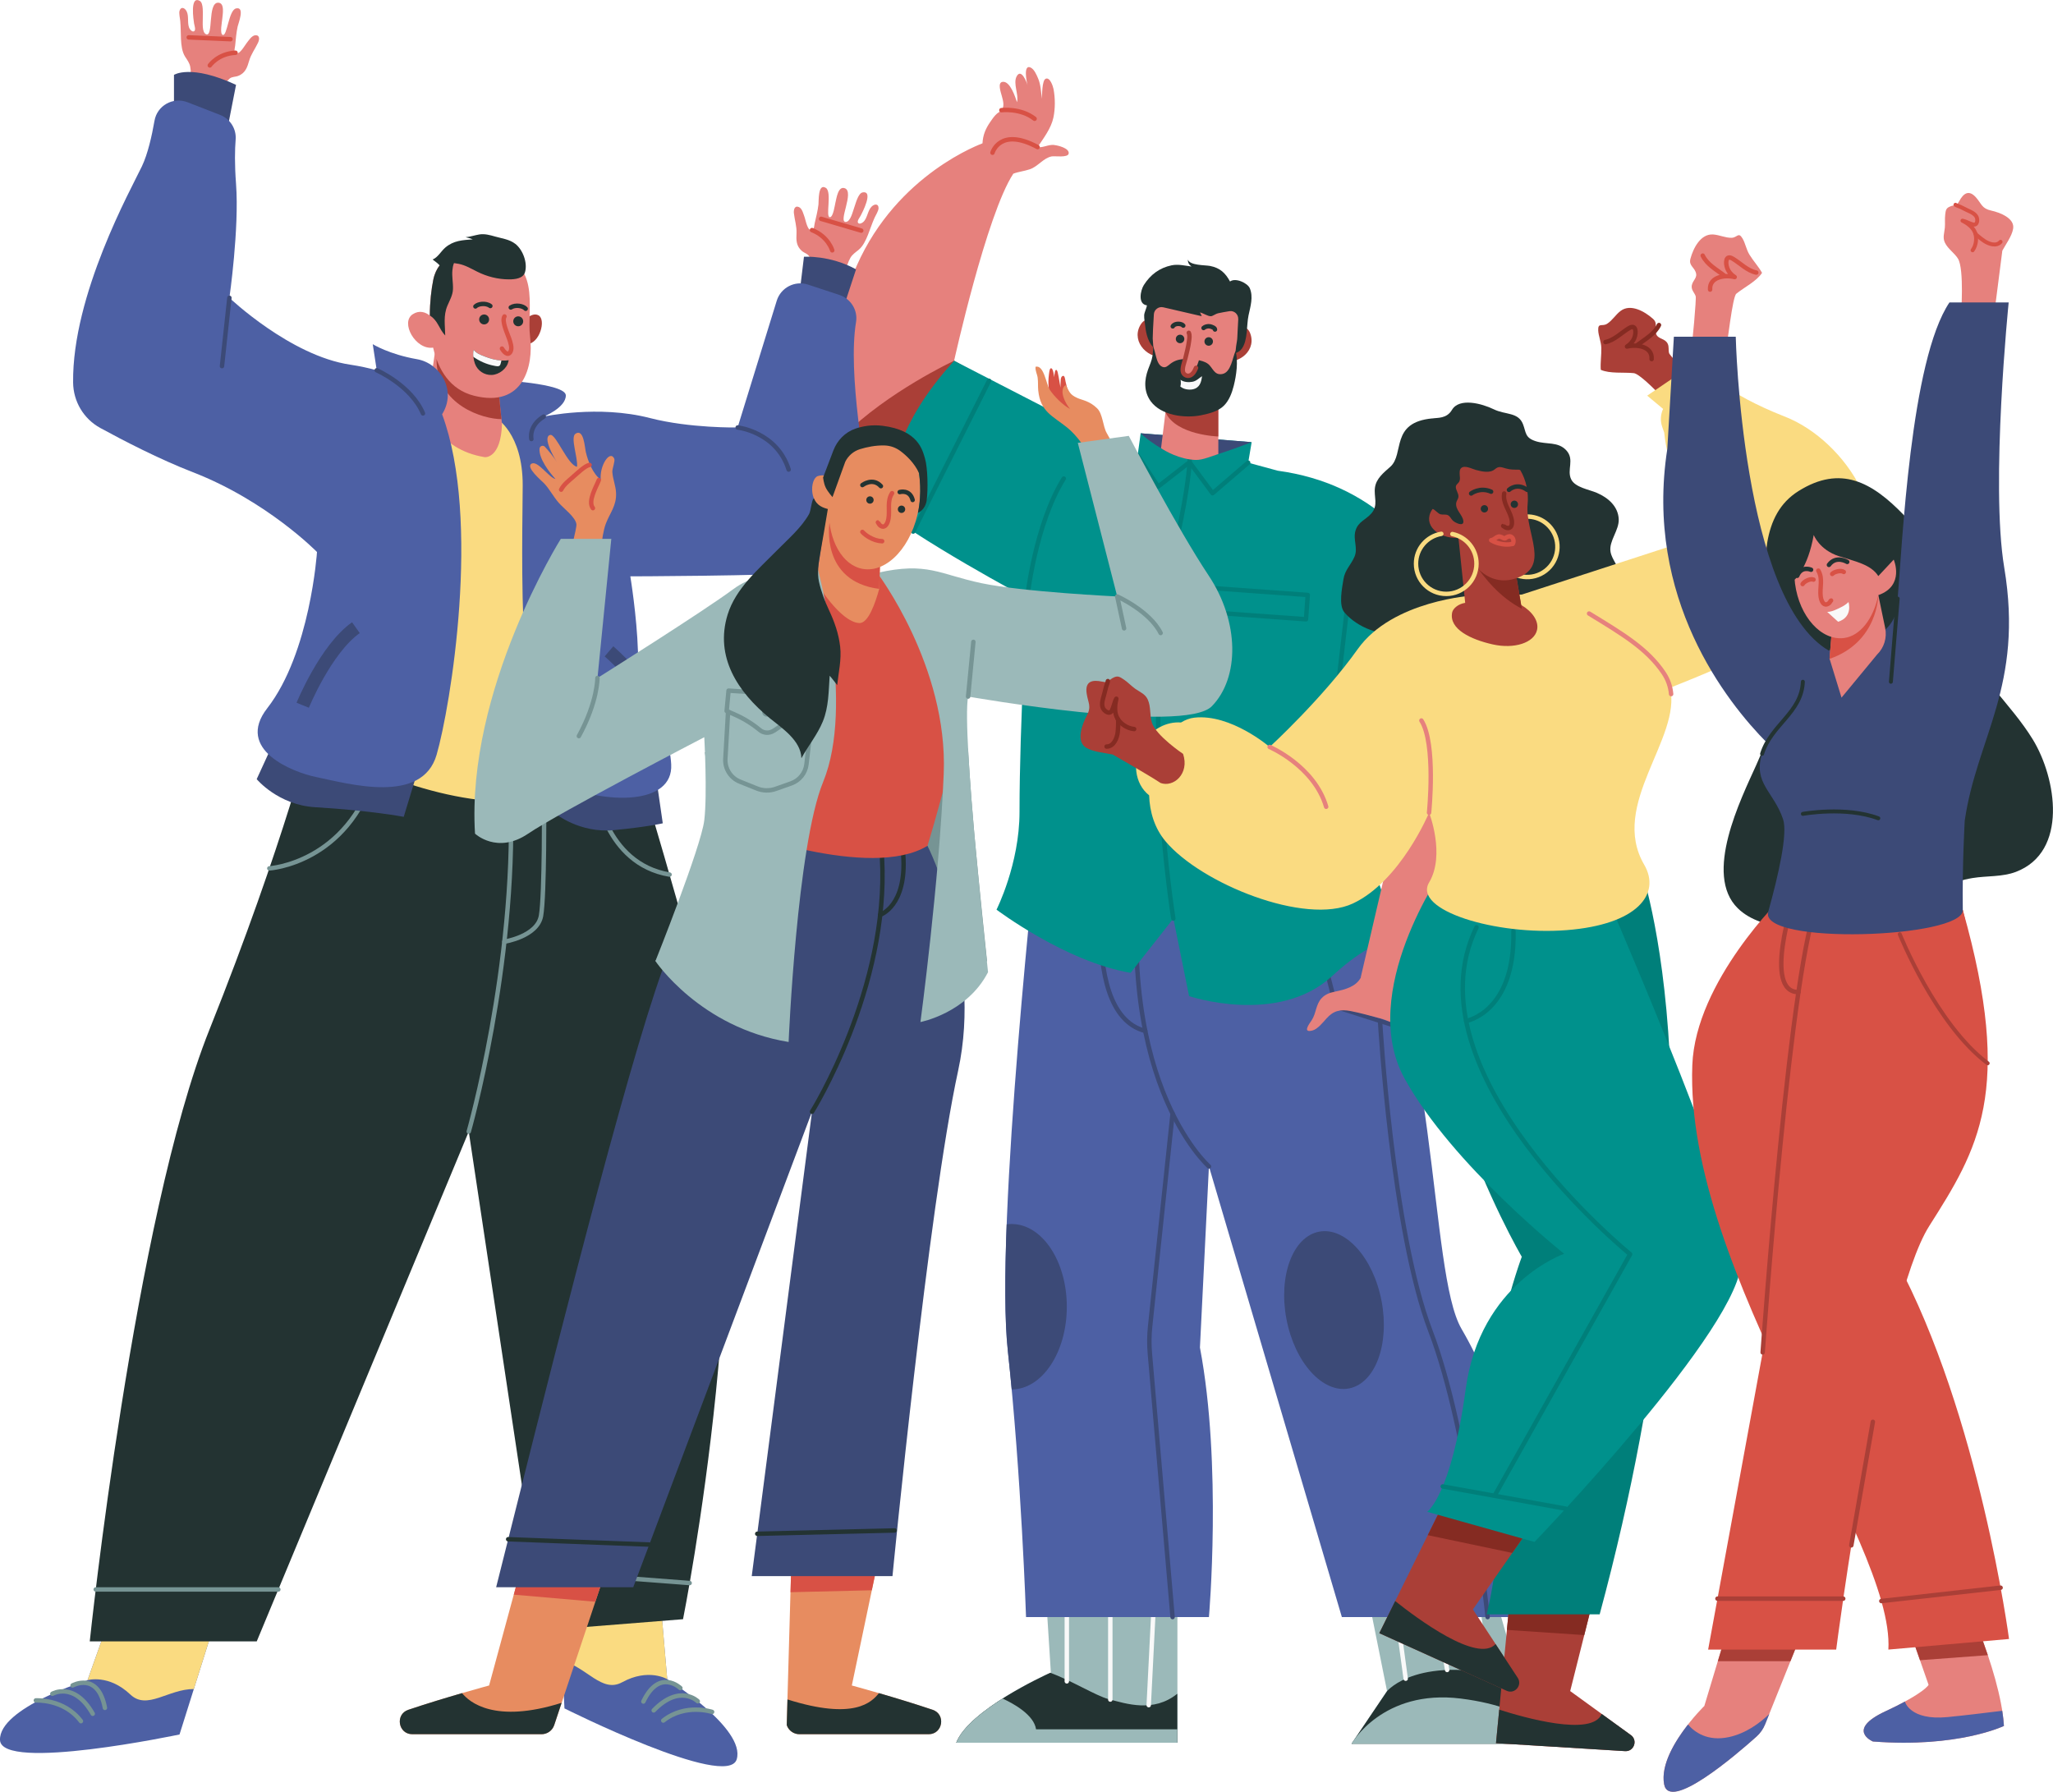 <?xml version="1.0" encoding="UTF-8"?>
<svg id="Ebene_2" data-name="Ebene 2" xmlns="http://www.w3.org/2000/svg" viewBox="0 0 463.15 404.19">
  <defs>
    <style>
      .cls-1, .cls-2 {
        stroke-width: .89px;
      }

      .cls-1, .cls-2, .cls-3, .cls-4, .cls-5, .cls-6, .cls-7, .cls-8, .cls-9, .cls-10, .cls-11, .cls-12, .cls-13, .cls-14 {
        fill: none;
      }

      .cls-1, .cls-2, .cls-3, .cls-4, .cls-5, .cls-6, .cls-7, .cls-8, .cls-10, .cls-11, .cls-12, .cls-13, .cls-14 {
        stroke-linecap: round;
        stroke-linejoin: round;
      }

      .cls-1, .cls-6 {
        stroke: #aa3f37;
      }

      .cls-2, .cls-11 {
        stroke: #233332;
      }

      .cls-3 {
        stroke-width: .89px;
      }

      .cls-3, .cls-14 {
        stroke: #d85145;
      }

      .cls-15 {
        fill: #007f7a;
      }

      .cls-16 {
        fill: #aa3f37;
      }

      .cls-4 {
        stroke: #007f7a;
      }

      .cls-5 {
        stroke: #852b22;
      }

      .cls-7 {
        stroke: #f9f9f9;
      }

      .cls-8 {
        stroke: #e6817d;
      }

      .cls-17 {
        fill: #233332;
      }

      .cls-9 {
        stroke-miterlimit: 10;
        stroke-width: 3px;
      }

      .cls-9, .cls-13 {
        stroke: #3c4a77;
      }

      .cls-18 {
        fill: #d85145;
      }

      .cls-10 {
        stroke: #769494;
      }

      .cls-19 {
        fill: #f9f9f9;
      }

      .cls-20 {
        fill: #e6817d;
      }

      .cls-21 {
        fill: #769494;
      }

      .cls-12 {
        stroke: #fadb81;
      }

      .cls-22 {
        fill: #9bb9b9;
      }

      .cls-23 {
        fill: #4d60a4;
      }

      .cls-24 {
        fill: #e78c60;
      }

      .cls-25 {
        fill: #fadb81;
      }

      .cls-26 {
        fill: #852b22;
      }

      .cls-27 {
        fill: #00918c;
      }

      .cls-28 {
        fill: #3c4a77;
      }
    </style>
  </defs>
  <g id="OBJECTS">
    <g>
      <g>
        <path class="cls-22" d="M334.5,350.2l8.21,28.73s5.96,7.43,8.69,14.42h-46.5l8.01-11.87-6.27-31.29h27.85Z"/>
        <path class="cls-17" d="M312.91,381.49l-8.01,11.87h46.5c-2.74-6.99-8.69-14.42-8.69-14.42-22.6-6.29-29.79,2.55-29.79,2.55Z"/>
        <path class="cls-22" d="M304.9,393.36s6.98-12.4,24.65-10.2c17.67,2.2,21.85,10.2,21.85,10.2h-46.5Z"/>
        <line class="cls-7" x1="315.23" y1="364.78" x2="317.12" y2="378.68"/>
        <line class="cls-7" x1="324.48" y1="364.78" x2="326.47" y2="376.71"/>
        <line class="cls-7" x1="333.73" y1="364.78" x2="335.6" y2="377.35"/>
      </g>
      <g>
        <g>
          <path class="cls-22" d="M235.07,345.78l2,31.51s-18.33,8.15-21.33,15.82h49.88v-47.33h-30.55Z"/>
          <g>
            <path class="cls-17" d="M265.61,382.06c-5.38,4.35-11.51,2.27-15.55,1.22-2.68-.69-8.62-4.32-13.12-5.93-1.5,.68-18.35,8.44-21.22,15.77h49.88v-11.06Z"/>
            <path class="cls-22" d="M233.73,390.09c-.47-3.25-5.04-5.78-7.55-6.93-4.54,2.88-9.09,6.47-10.45,9.96h49.88v-3.02h-31.88Z"/>
          </g>
        </g>
        <line class="cls-7" x1="240.67" y1="364.78" x2="240.67" y2="379.28"/>
        <line class="cls-7" x1="250.48" y1="364.78" x2="250.48" y2="383.39"/>
        <line class="cls-7" x1="260.15" y1="364.78" x2="259.15" y2="384.65"/>
      </g>
      <g>
        <path class="cls-23" d="M234.23,187.45s-9.89,89.33-6.86,117.33c3.03,28,4.1,60,4.1,60h41.26s3-34.33-2.03-60.8l2.03-40.87,29.99,101.67h40.33s4.17-35-13.33-65c-7.52-12.89-4.67-68.83-25.33-112.33h-70.17Z"/>
        <path class="cls-28" d="M240.67,294.78c0-10.31-5.58-18.67-12.47-18.67-.37,0-.73,.04-1.1,.08-.44,11.66-.46,21.88,.27,28.58,.31,2.86,.6,5.76,.87,8.66,6.87-.03,12.43-8.37,12.43-18.66Z"/>
        <path class="cls-13" d="M272.74,263.12s-23.02-20.11-14.52-75.67"/>
        <ellipse class="cls-28" cx="300.97" cy="295.5" rx="10.92" ry="18" transform="translate(-49.94 61.47) rotate(-10.77)"/>
        <path class="cls-13" d="M250.47,187.45s-8.46,40.91,7.9,45.11"/>
        <polyline class="cls-13" points="291.22 187.45 301.4 227.13 318.39 232.56"/>
        <path class="cls-13" d="M335.6,364.78s-4.22-41.86-12.89-64.52c-8.67-22.67-11.38-69.95-11.38-69.95"/>
        <path class="cls-13" d="M264.53,364.78l-5.12-59.42c-.18-2.06-.16-4.14,.06-6.2l5.06-47.95"/>
      </g>
      <g>
        <path class="cls-20" d="M237.82,32.7c-1.35-.13-2.52,.67-3.74,.49,1.34-2.03,3.05-4.22,3.57-6.69,.42-2.03,.41-4.34,.03-6.38-.11-.6-.8-2.8-1.79-2.35-.82,.38-.82,3.74-.81,4.5-.27-1.54-.26-3.11-.88-4.56-.34-.8-.87-2.09-1.71-2.48-1.67-.76-.92,3.15-.66,4.04-.19-.72-1.44-3.94-2.47-2.06-.88,1.62,.53,4.16,.07,5.84-.38-1.12-1.53-4.79-3.23-4.59-1.24,.15-.41,2.36-.2,3.18,.26,.98,.71,2.39-.09,3.21-.41,.42-.93,.65-1.34,1.11-.48,.53-.85,1.07-1.25,1.66-1,1.48-1.57,2.86-1.67,4.66,0,.02,0,.03,0,.05-2.75,1.05-22.12,9.12-29.96,31.63-8.45,24.25-6.95,31.27,3.8,38.76,4.84,3.37,13.99,10.86,22.59,18.06,2.82-10.17,6.75-24.38,8.97-32.62l-11.81-6.76s7.31-33.03,13.36-42.22c1.19-.46,2.42-.55,3.74-1,1.84-.63,3.04-2.54,4.93-2.9,.67-.13,3.65,.36,3.82-.64,.2-1.23-2.47-1.85-3.26-1.92Z"/>
        <path class="cls-16" d="M215.23,81.38s-14.99,7-24.92,16.92c1.38,1.53,3.1,2.96,5.17,4.4,4.84,3.37,13.99,10.86,22.59,18.06,2.82-10.17,6.75-24.38,8.97-32.62l-11.81-6.76h0Z"/>
        <path class="cls-14" d="M223.9,34.45s1.68-5.87,10.18-1.27"/>
        <path class="cls-14" d="M225.91,24.85s4.31-.55,7.49,1.94"/>
      </g>
      <g>
        <path class="cls-27" d="M315.98,213.2s-1.92-5.38-4.4-12.48l-3.13,13.43c5.78-3.23,7.53-.95,7.53-.95Z"/>
        <path class="cls-27" d="M309.21,193.87c-4.07-11.83-8.47-25.08-8.47-27.12,0-3.8,.8-9.32,.8-9.32l9.45,23.27,31.37-10.8c-2.75-7.09-7.66-19.36-13.37-31.06-7.75-15.89-19.25-29.72-40.75-32.66l-6.65-1.81,.78-4.63-25.04-2-.68,4.97-41.4-21.33c-14.06,15.55-11.56,22.81-18.93,31.56,10.49,8.79,35.43,22.01,35.43,22.01,0,0-1.75,28.13-1.75,48.21,0,11.79-5.19,22.04-5.19,22.04,0,0,15.56,11.75,30.25,14.25l9.65-12.25,3.54,17.5s20,6.75,32.25-4.5c1.47-1.35,2.8-2.46,4.02-3.4,1.49-1.14,2.8-2.01,3.95-2.66,5.78-3.23,7.53-.95,7.53-.95,0,0-1.92-5.38-4.4-12.48-.75-2.16-1.56-4.48-2.37-6.85Z"/>
        <path class="cls-28" d="M257.31,97.74s5.12,4.93,11.39,5.9c0,0,1.52,.8,13.65-3.9l-25.04-2Z"/>
        <path class="cls-4" d="M264.7,207.2s-7.7-47.72,0-82.07c0,0,3.35-13.66,3.7-21.5"/>
        <path class="cls-4" d="M231.73,134.95s1.75-16.53,8.25-27"/>
        <line class="cls-4" x1="301.53" y1="157.43" x2="304.48" y2="132.2"/>
        <line class="cls-4" x1="206.01" y1="119.91" x2="223.13" y2="85.9"/>
        <line class="cls-4" x1="307.16" y1="171.28" x2="337.33" y2="157.43"/>
        <rect class="cls-4" x="273.55" y="133.43" width="21.31" height="5.5" transform="translate(10.54 -20.11) rotate(4.13)"/>
        <polyline class="cls-4" points="256.64 102.71 261.27 109.76 268.36 104.26 273.55 111.26 281.58 104.37"/>
      </g>
      <g>
        <path class="cls-20" d="M342.94,172.71l-1.31-2.55-26.33,9.08,.93,1.52-9.25,39.7,.04,.02c-1.12,2.13-3.6,2.74-5.79,3.2-1.18,.25-2.18,.55-3.05,1.46-1.36,1.43-1.23,3.43-2.27,5.01-.52,.78-2.18,2.92,.17,2.31,1.17-.3,2.39-1.84,3.16-2.7,1.6-1.8,3.16-2.12,5.44-1.69,2.19,.42,4.46,1.07,6.65,1.64,1.49,.39,2.88,1.18,4.38,1.48,.77-1.76,1.4-3.64,1.82-5.52,1.03-.66,20.72-13.7,26.64-44.09,.59-3.01,.16-6.14-1.24-8.88Z"/>
        <path class="cls-16" d="M342.94,172.71l-1.31-2.55-26.33,9.08,.88,1.44,27.72-5.47c-.24-.86-.56-1.7-.97-2.5Z"/>
      </g>
      <g>
        <path class="cls-20" d="M263.7,86.72l-1.77,14.39s2.87,2,6.47,2.52c2.05,.3,2.68,.12,6.45-1.21v-14.65l-11.14-1.05Z"/>
        <path class="cls-16" d="M263.7,86.72l-.77,6.27c2.36,5.2,11.91,5.47,11.91,5.47v-10.68l-11.14-1.05Z"/>
        <g>
          <path class="cls-16" d="M263.56,77s-4.05-7.95-6.4-3.49c-1.95,3.71,1.95,7.76,6.05,6.93l.36-3.44Z"/>
          <path class="cls-16" d="M275.19,77.68s5.59-6.96,6.98-2.11c1.16,4.03-3.49,7.2-7.34,5.55l.36-3.44Z"/>
          <path class="cls-17" d="M260.58,78.7c-1.46-1.08-2.04-3.38-2.21-5.08-.08-.8-.28-1.72-.25-2.5,.03-.68,.56-1.62,.62-2.24-2.12-.27-1.44-3.41-.69-4.59,1.49-2.34,3.53-3.87,6.26-4.44,1.49-.31,3.01,.08,4.49,.27-.54-.37-.85-.89-.81-1.56,.39,1.35,3.91,1.22,4.99,1.43,2.27,.44,3.46,1.59,4.51,3.51,1.25-.93,3.96,.35,4.46,1.52,.83,1.95,.14,4.13-.28,6.1-.49,2.3-.13,5.54-1.49,7.5-1.56,2.26-6.42,1.19-8.61,.92-2.6-.32-5.26-.95-7.9-.84-.78,.03-2.17-.11-3.1,0Z"/>
          <path class="cls-20" d="M279.34,71.97c.04-1.07-.89-1.93-1.95-1.78-.93,.13-1.89,.34-2.61,.48-.47,.09-1.2,.64-1.57,.66-.75,.05-1.78-.73-2.52-.85,.2,.25,.28,.57,.42,.85-2.82-.66-5.83-1.36-8.69-2.01-1.03-.23-2.03,.5-2.11,1.56-.15,2.13-.28,5.11-.26,5.48,.82,12.53,1.22,14.12,8.7,15.31,7.48,1.2,9.49-7.47,9.89-11.27,.09-.83,.12-1.89,.4-3.4,.06-.33,.09-.66,.1-.99,.01-.94,.16-2.66,.21-4.03Z"/>
          <path class="cls-17" d="M260,77.86c.26,.29,.08,1.86,0,2.41-.17,1.11-.62,2.05-1,3.09-.87,2.39-.98,4.95,.58,7.13,2.34,3.24,7.7,3.91,11.34,3.19,1.75-.35,3.88-.87,5.18-2.16,1.2-1.2,1.82-2.88,2.23-4.5,.6-2.38,1.03-5.49,.42-7.87-.69,1.45-1.01,4.85-3,5.22-1.88,.36-2.14-1.5-3.27-2.32-1.3-.94-3.62-1.03-5.15-1.04-1.21,0-2.26,.28-3.25,1.02-.59,.44-1.09,1.06-1.88,.71-1.5-.67-1.38-3.43-2.21-4.88Z"/>
        </g>
        <path class="cls-17" d="M267.18,76.46c0,.53-.43,.96-.96,.96s-.96-.43-.96-.96,.43-.96,.96-.96,.96,.43,.96,.96Z"/>
        <path class="cls-17" d="M273.64,77.03c0,.53-.43,.96-.96,.96s-.96-.43-.96-.96,.43-.96,.96-.96,.96,.43,.96,.96Z"/>
        <g>
          <path class="cls-20" d="M268.19,75.07c.26,.59,.13,1.27,.05,1.9-.15,1.27-.51,2.52-.8,3.76-.21,.91-.87,2.39-.52,3.31,.15,.39,.57,.69,.98,.73,1,.11,1.61-1.02,1.92-1.79l.36-.85c.4-.94,.52-1.98,.35-2.98l-.71-4.08h-1.62Z"/>
          <path class="cls-6" d="M268.19,75.07c.26,.59,.13,1.27,.05,1.9-.15,1.27-.51,2.52-.8,3.76-.21,.91-.87,2.39-.52,3.31,.15,.39,.57,.69,.98,.73,1,.11,1.61-1.02,1.92-1.79"/>
        </g>
        <path class="cls-19" d="M266.33,85.67c.68,.55,1.86,.61,2.69,.45,.9-.17,1.44-.8,2.15-1.26-.15,1.35-.52,2.64-2.08,2.96-.9,.18-2.15,0-2.82-.66,.14-.24,.17-1.01,.06-1.49Z"/>
        <path class="cls-11" d="M264.57,73.62c.45-.79,2-.67,2.37-.17"/>
        <path class="cls-11" d="M271.52,73.99c.28-.28,.94-.48,1.46-.37,.33,.07,1.14,.35,1.12,.71"/>
      </g>
    </g>
    <g>
      <g>
        <g>
          <path class="cls-23" d="M25,364.26l-5.25,14.75S-.25,385.26,0,392.51s40.5-1.25,40.5-1.25l8.5-27H25Z"/>
          <path class="cls-25" d="M29.42,382.26c3.78,3.58,8.54-1.26,14.31-1.25l5.27-16.75H25l-5.25,14.75s4.75-1.42,9.67,3.25Z"/>
          <path class="cls-10" d="M8.09,383.58s6.33-.4,10.17,4.68"/>
          <path class="cls-10" d="M11.81,382.08s4.92-2.86,9.11,4.51"/>
          <path class="cls-10" d="M16.37,380.2s5.72-3.19,7.3,5.06"/>
        </g>
        <g>
          <path class="cls-23" d="M149.18,363.19l1.34,15.6s17.76,11.12,15.68,18.07c-2.08,6.95-38.86-11.48-38.86-11.48l-1.37-28.27,23.21,6.09Z"/>
          <path class="cls-25" d="M140.35,379.48c-4.56,2.51-7.94-3.39-13.52-4.84l-.85-17.54,23.21,6.09,1.34,15.6s-4.23-2.57-10.17,.69Z"/>
          <path class="cls-10" d="M160.65,386.17s-6.02-2-11.02,1.95"/>
          <path class="cls-10" d="M157.42,383.77s-4.03-4.02-9.95,2.06"/>
          <path class="cls-10" d="M153.49,380.79s-4.72-4.54-8.35,3.04"/>
        </g>
        <g>
          <path class="cls-17" d="M70.75,163.26s-6.5,26.5-23.5,69c-17,42.5-27,138-27,138H57.92l47.83-115,16.92,112.5,31.42-2.5s18.08-90.5,5.16-138.5c-9.14-33.98-17-59-17-59l-71.5-4.5Z"/>
          <path class="cls-10" d="M105.75,255.26s10.63-37.22,9.46-74.44"/>
          <line class="cls-10" x1="21.6" y1="358.55" x2="62.79" y2="358.55"/>
          <line class="cls-10" x1="120.66" y1="354.43" x2="155.58" y2="357.1"/>
        </g>
        <path class="cls-10" d="M60.76,195.89s17.64-1.08,23.88-21.85"/>
        <path class="cls-10" d="M134.36,177.85s2.02,16.98,16.69,19.44"/>
        <path class="cls-10" d="M113.79,212.42s7.43-1.16,8.26-5.82c.83-4.67,.7-26.27,.7-26.27"/>
      </g>
      <path class="cls-25" d="M69.81,166.82s18.63,11.28,38.28,13.61c19.65,2.33,36.08-6.39,36.08-6.39l-11.18-73.02s-16.19-6.27-27.35-8.5c-11.16-2.23-27.9-2.12-27.9-2.12,0,0-4.72,62.22-7.94,76.43Z"/>
      <g>
        <g>
          <path class="cls-20" d="M190.05,65.06c.34-2.13,.73-5.05,1.8-6.91,.44-.76,1.12-1.2,1.8-1.75,1.05-.84,1.67-2.22,2.16-3.43,.52-1.3,.93-2.63,1.51-3.89,.26-.57,.87-1.51,.88-2.11,.01-1.08-.94-1-1.58-.35-.91,.92-.95,2.71-1.92,3.5-.27,.22-.83,.5-1.11,.17-.34-.4,.4-1.29,.59-1.66,.28-.54,3.02-5.73,.4-5.22-1.01,.2-1.58,2.65-1.9,3.5-.29,.75-.78,3.08-1.85,3.15-1.85,.12,1.98-6.76-.23-7.59-1.55-.59-1.89,2.31-2.13,3.23-.14,.56-.49,3.26-1.24,3.3-1.09,.05,.54-5.71-.93-6.62-1.81-1.12-1.57,3.04-1.66,3.76-.17,1.45-.53,2.84-.86,4.27-.09,.4-.09,1.31-.59,1.49-1.01,.36-1.43-2.21-1.65-2.82-.26-.69-.55-2.07-1.33-2.38-.98-.39-1.19,.65-1.11,1.41,.17,1.53,.66,2.93,.59,4.49-.08,1.56-.08,2.91,1.22,4.02,.55,.47,1.27,.59,1.66,1.22,.69,1.14,.67,3.04,.69,4.3,.02,1.28-.1,2.57-.01,3.84,2.32,.13,4.39,.01,6.56-.66,0,.11-.06,.19,.25-.26Z"/>
          <path class="cls-14" d="M187.75,56.48s-.88-3.12-4.57-4.58"/>
          <line class="cls-14" x1="194.29" y1="52.02" x2="185.24" y2="49.37"/>
        </g>
        <path class="cls-28" d="M125.25,173.51v10s5.5,4.5,13.25,3.75,11.02-1.54,11.02-1.54l-1.77-12.21h-22.5Z"/>
        <path class="cls-28" d="M180.25,67.18l1.12-9.26s5.87-.41,11.75,2.84l-3,9.12-9.87-2.7Z"/>
        <path class="cls-23" d="M111.92,94.3s6,3.38,6,15.12-1.75,63.11,8.5,67.55,25.5,4.7,25-4.55-7.25-17.5-7.5-25.5-1.72-16.91-1.72-16.91c0,0,29.47-.06,43.21-.9,2.95-.18,5.68-1.67,7.35-4.1,1.93-2.81,3.95-7.02,3.4-11.83-.87-7.62-4.97-28.89-3.04-40.53,.44-2.68-1.18-5.27-3.76-6.12l-7.08-2.33c-2.95-.97-6.13,.67-7.05,3.64l-8.83,28.59s-10.75,.2-19.75-2.12c-11.75-3.04-24-.33-24-.33,0,0,5-2.01,5-4.78s-15.75-3.51-15.75-3.51v8.62Z"/>
        <path class="cls-13" d="M119.88,99.04s-.7-2.95,2.79-5.07"/>
        <path class="cls-13" d="M166.42,96.43s8.83,1,11.5,9.5"/>
        <path class="cls-9" d="M137.38,146.93s9.01,7.68,11.32,15"/>
      </g>
      <g>
        <path class="cls-16" d="M117.5,73.18s2.25-3.04,4-2.04,.25,6.38-2.62,6.5l-1.37-4.46Z"/>
        <path class="cls-20" d="M98.38,77.63l-2.12,14.88s2.25,8.88,13.12,10.62c0,0,3.62,.38,3.87-7.5,0,0-1.5-12.75-1-16.25l-13.87-1.75Z"/>
        <path class="cls-16" d="M113.13,94.55c-.27-2.42-.88-8.36-.97-12.3l-13.68-1.22c0,10.48,10.64,13.52,14.65,13.52Z"/>
        <path class="cls-20" d="M119.58,75.93c-.83-6.67,3-17.33-9.67-19.17,0,0-10.5-1.83-12.17,6.33-.43,2.13-.78,5.01-.78,8.08-1-.76-2.35-1.25-3.84-.29-2.88,1.84,.61,8.12,4.59,7.54,1.16,5.04,3.82,9.47,9.2,10.84,11.17,2.83,13.5-6.67,12.67-13.33Z"/>
        <g>
          <path class="cls-17" d="M110.34,72.06c0,.62-.5,1.12-1.12,1.12s-1.12-.5-1.12-1.12,.5-1.12,1.12-1.12,1.12,.5,1.12,1.12Z"/>
          <path class="cls-11" d="M107.25,69.13c.58-.6,2.33-.88,3.37-.1"/>
          <path class="cls-17" d="M118.03,72.48c0,.62-.5,1.12-1.12,1.12s-1.12-.5-1.12-1.12,.5-1.12,1.12-1.12,1.12,.5,1.12,1.12Z"/>
          <path class="cls-11" d="M118.59,69.65c-.55-.64-2.28-1-3.36-.29"/>
          <path class="cls-14" d="M113.81,71.38c-.69,1.07,.68,3.88,1.06,5.02,.26,.77,.74,2.11,.3,2.92-.6,1.13-1.54-.02-1.93-.69"/>
          <g>
            <path class="cls-17" d="M114.75,81.26c-1.85,.26-3.61-.16-5.36-.83-.96-.37-1.9-.7-2.51-1.52-.28,.85-.04,2.28,.25,3.09,.58,1.62,2.12,2.66,3.83,2.58,1.63-.07,3.42-1.42,3.73-3.05-.01,.09,.03,.09,.06-.27Z"/>
            <path class="cls-19" d="M112.79,82.39c.17-.23,.23-.76,.32-1.04,0-.01,0-.02,.01-.03-1.27-.07-2.51-.41-3.74-.89-.96-.37-1.9-.7-2.51-1.52-.14,.43-.15,1.01-.09,1.58,1.39,.97,2.99,1.7,4.67,2.01,.42,.08,1.07,.27,1.33-.1Z"/>
          </g>
        </g>
        <path class="cls-17" d="M116.25,55.01c-1.31-1.03-3.01-1.21-4.58-1.66-1.14-.33-2.35-.66-3.55-.46-1.02,.17-2.06,.54-3.09,.62,.54,.11,1.1,.28,1.62,.48-2.32,.19-4.3,.24-6.21,1.87-.9,.77-1.71,2.26-2.84,2.67,.44,.39,1.08,.76,1.57,1.32,.02-.01,.04-.02,.06-.04-.68,.86-1.2,1.93-1.48,3.29-.43,2.13-.78,5.01-.78,8.08-.05-.04,.97,.46,1.84,2.02,.47,.84,.97,1.81,1.63,2.48-.03-2.32-.46-4.47,.5-6.73,.52-1.24,1.21-2.36,1.25-3.75,.05-1.42-.27-2.82-.13-4.24,.06-.61,.15-1.11,.36-1.61,.39,.05,.76,.11,1.07,.17,1.47,.29,2.82,1.09,4.14,1.75,2.24,1.13,4.71,1.75,7.22,1.75,1.34,0,3.19-.18,3.6-1.65,.6-2.11-.5-5.02-2.18-6.35Z"/>
      </g>
      <g>
        <g>
          <path class="cls-20" d="M42.39,22.15c.36-2.12,.94-5.02,.52-7.12-.17-.86-.67-1.5-1.14-2.23-.72-1.13-.87-2.64-.94-3.94-.07-1.4-.04-2.79-.17-4.17-.06-.62-.33-1.71-.15-2.28,.34-1.03,1.21-.64,1.61,.18,.57,1.17,.02,2.87,.69,3.93,.19,.3,.62,.74,.99,.52,.45-.27,.04-1.35-.02-1.76-.09-.6-1.01-6.39,1.3-5.07,.89,.51,.64,3.01,.67,3.93,.03,.8-.26,3.17,.74,3.58,1.71,.71,.31-7.03,2.67-7.11,1.65-.06,1.04,2.8,.97,3.74-.04,.57-.59,3.25,.11,3.52,1.02,.4,1.33-5.58,3.01-5.97,2.08-.48,.51,3.39,.36,4.09-.31,1.42-.41,2.86-.56,4.31-.04,.41-.34,1.27,.08,1.6,.84,.67,2.07-1.64,2.47-2.13,.46-.57,1.18-1.78,2.02-1.82,1.05-.05,.92,1,.59,1.69-.65,1.39-1.57,2.56-2,4.06-.43,1.5-.86,2.78-2.45,3.41-.67,.27-1.4,.15-1.96,.62-1.02,.85-1.62,2.66-2.04,3.85-.43,1.2-.73,2.47-1.23,3.64-2.24-.63-4.16-1.4-5.99-2.74-.03,.1,0,.2-.15-.32Z"/>
          <path class="cls-14" d="M47.33,14.76s1.84-2.67,5.8-2.86"/>
          <line class="cls-14" x1="42.58" y1="8.43" x2="52" y2="8.84"/>
        </g>
        <path class="cls-28" d="M39.25,27.01v-10.12s3.75-2.5,14,2.25l-2.33,11.88-11.67-4Z"/>
        <path class="cls-28" d="M61.58,167.76l-3.67,8s4.83,5.83,13.17,6.33c12.69,.76,20,2.17,20,2.17l3.5-11.5-33-5Z"/>
        <path class="cls-23" d="M99.74,93.45c3.39-5.43-.47-11.52-5.65-12.42-6.33-1.1-10-3.39-10-3.39l.9,5.89c-1.81-.5-3.79-.94-5.99-1.27-13.5-2-27.25-15.08-27.25-15.08,0,0,2.25-15.67,1.5-25.67-.34-4.5-.27-7.79-.09-10.04,.19-2.42-1.25-4.67-3.51-5.55l-7.36-2.86c-3.25-1.26-6.85,.75-7.44,4.19-.6,3.45-1.52,7.5-2.84,10.27-2.44,5.11-15.74,28.96-15.52,48.77,.05,4.28,2.38,8.2,6.13,10.25,5.18,2.83,13.33,7.05,20.89,9.98,16.77,6.5,28,18,28,18,0,0-1.5,22.75-11.23,35.25-7.29,9.37,5.82,14.43,10.98,15.5,7.5,1.56,23.96,6.25,27.23-5,3.13-10.77,10.1-52.95,1.25-76.81Z"/>
        <path class="cls-13" d="M84.99,83.53s7.76,3.4,10.43,9.73"/>
        <line class="cls-13" x1="51.75" y1="67.18" x2="50.08" y2="82.59"/>
        <path class="cls-9" d="M68.29,159.09s5.17-12.67,12-17.5"/>
      </g>
    </g>
    <g>
      <g>
        <path class="cls-24" d="M128.14,126.47s2.02-7.29,1.9-8.22c-.21-1.61-2.89-3.56-4-4.84-1.23-1.41-2.05-3.07-3.29-4.38-.53-.56-4.34-3.71-2.79-4.46,1.39-.67,3.87,3.15,5.36,3.49-1.25-1.35-3.82-4.59-3.6-6.88,.06-.59,.82-.84,1.22-.39,.94,1.03,2.19,2.56,2.71,3.49-.55-.88-3.39-5.7-1.53-6.17,1.29-.33,3.94,6.81,6.05,7.18,.25-2.04-1.58-6.65-.33-7.46,1.87-1.22,2.08,3.11,2.3,4.05,.5,2.17,1.58,4.96,3.4,6.35-.37-3.01,2.01-6.86,3.03-4.78,.25,.52-.47,2.28-.43,3,.1,1.61,.77,3.11,.84,4.73,.13,2.9-1.35,4.45-2.3,6.93-1.11,2.9-1.34,9.14-1.34,9.14l-7.21-.79Z"/>
        <path class="cls-14" d="M133.76,114.63c-1.25-1.59,.85-5.01,1.33-6.33"/>
        <path class="cls-14" d="M126.59,110.46c.59-1.17,1.73-2.02,2.7-2.88,.93-.82,2.75-2.56,3.71-2.7"/>
      </g>
      <g>
        <path class="cls-18" d="M237.88,91.36c-.03-.36-.37-.73-.54-1.04-.45-.82-.64-1.73-.74-2.65-.12-1.09-.11-2.15,.04-3.23,.03-.2,.11-1.2,.37-1.34,.71-.38,.91,2.89,.92,3.3-.24-.67-.09-1.75,.05-2.45,.15-.77,.47-.61,.63,.04,.33,1.37,.49,2.82,.76,4.21-.16-.53-.15-1.15-.11-1.72,.04-.44-.06-1.31,.38-1.62,.58-.39,.65,.76,.73,1.14,.3,1.5,.8,2.98,1.68,4.25,.46,.67,1.11,1.22,1.35,2.02,.24,.77,.28,1.6,.39,2.39-.53-.12-1.14-.45-1.69-.63-.97-.31-1.91-.61-2.77-1.17-.41-.26-.76-.54-1.07-.92-.11-.13-.26-.43-.39-.58Z"/>
        <path class="cls-24" d="M245.92,103.69c-.46-2.12-3.14-5.61-5.07-7.16-3.44-2.78-6.13-3.6-6.63-8.46-.09-.92,0-1.94-.13-2.87-.11-.85-.58-1.57-.47-2.47,1.89-.49,2.42,3.98,3.17,5.14,.97,1.49,2.98,3.52,4.61,4.38,.06,.06,.06,.06,0,0-.97-1.11-2.65-4.18-1.02-5.39,.94,1.47,.83,2.09,2.67,2.92,1.12,.51,2.71,.62,4.46,2.33,1.29,1.26,1.28,4.05,2.17,5.59,1.02,1.77,2.25,4.21,3.16,5.99h-6.92Z"/>
      </g>
      <g>
        <path class="cls-24" d="M117.67,353.21l-7.33,27s-9.84,2.66-18.22,5.49c-3.04,1.02-2.3,5.51,.9,5.51h29.15c1.3,0,2.45-.83,2.86-2.06l11.98-35.93h-19.33Z"/>
        <polygon class="cls-18" points="115.91 359.72 134.3 361.32 137.01 353.21 117.67 353.21 115.91 359.72"/>
        <path class="cls-17" d="M104.24,381.93c-3.49,1.01-7.98,2.37-12.12,3.76-3.04,1.02-2.3,5.51,.9,5.51h29.15c1.3,0,2.45-.83,2.86-2.06l1.67-5.02c-15.12,4.77-20.86-.18-22.46-2.19Z"/>
      </g>
      <g>
        <path class="cls-24" d="M197.84,353.21l-5.67,27s9.84,2.66,18.22,5.49c3.04,1.02,2.3,5.51-.9,5.51h-29.15c-1.3,0-2.45-.83-2.86-2.06l1.02-35.93h19.33Z"/>
        <polygon class="cls-18" points="178.34 359.17 196.68 358.73 197.84 353.21 178.51 353.21 178.34 359.17"/>
        <path class="cls-17" d="M198.28,381.93c3.49,1.01,7.98,2.37,12.12,3.76,3.04,1.02,2.3,5.51-.9,5.51h-29.15c-1.3,0-2.45-.83-2.86-2.06l.16-5.78c15.12,4.76,19.02,.58,20.63-1.42Z"/>
      </g>
      <path class="cls-21" d="M147.85,216.79l74.83,.08s-1.93-18.26-2.9-29.05-1.39-18.94-1.39-18.94l-59.37,.82s4.34,23.17-11.17,47.09Z"/>
      <g>
        <path class="cls-28" d="M209.24,190.79l-13.43-1.14-30.41-2.61s-8.26,8.24-17.59,36.5c-9.34,28.26-25.95,94.89-35.88,134.5h30.93l40.33-107.27-13.6,104.77h31.75s8.06-83,14.81-114c5.65-25.97-6.91-50.75-6.91-50.75Z"/>
        <path class="cls-11" d="M183.19,250.78s17.43-27.89,15.79-57.23"/>
        <path class="cls-11" d="M198.58,206.35s6.01-1.95,5.19-13.47"/>
        <line class="cls-11" x1="114.64" y1="347.22" x2="146.48" y2="348.42"/>
        <line class="cls-11" x1="170.83" y1="345.99" x2="201.82" y2="345.24"/>
      </g>
      <path class="cls-18" d="M165.4,187.04s30.94,11.67,43.84,3.75c0,0,10.35-33.4,7.66-40.5-3.3-8.69-6.6-19.33-17.03-20.75,0,0-22.22-4-27.72,1.5s-9.25,14.5-4.75,30.75-2,25.25-2,25.25Z"/>
      <g>
        <path class="cls-22" d="M197.9,129.23s16,21.07,15,45.32-5.25,56-5.25,56c0,0,10.5-2,15.25-11.25,0,0-6-54.17-4.5-62.17,0,0,48.75,8.58,55,2.17,6.25-6.42,6.25-19-.75-29.5s-18-31.48-18-31.48l-11.5,1.58,8.89,34.65s-21.14-1-30.64-3-12.16-4.88-23.5-2.32Z"/>
        <path class="cls-10" d="M253.59,141.74l-1.55-7.19s7.3,3.25,9.8,8.25"/>
        <line class="cls-10" x1="218.4" y1="157.13" x2="219.59" y2="144.79"/>
      </g>
      <g>
        <path class="cls-24" d="M186.73,113.48l-2.65,17.75s5.36,9.06,9.76,9.32c2.04,.12,3.62-4.5,4.51-7.69l.62-17.15-12.25-2.23Z"/>
        <path class="cls-18" d="M187.13,117.94s-2.15,13.16,11.22,14.91l.38-13.25-11.6-1.66Z"/>
        <path class="cls-24" d="M199.88,97.26c-5.09-.85-10.27,4.33-12.18,11.84-.19-.48-.69-2.46-3.19-1.71-1.8,.54-2.33,6.92,2.43,7.6-.03,6.92,3.07,12.56,7.75,13.35,5.54,.92,11.19-5.28,12.62-13.86,1.43-8.58-1.9-16.29-7.43-17.21Z"/>
        <g>
          <path class="cls-17" d="M195.43,112.79c0-.46,.37-.83,.83-.83s.83,.37,.83,.83-.37,.83-.83,.83-.83-.37-.83-.83Z"/>
          <path class="cls-17" d="M202.55,114.88c0-.46,.37-.83,.83-.83s.83,.37,.83,.83-.37,.83-.83,.83-.83-.37-.83-.83Z"/>
          <path class="cls-11" d="M194.55,109.42s2.33-1.79,4.18,.25"/>
          <path class="cls-11" d="M202.97,111s2.29-.67,2.92,1.79"/>
          <path class="cls-14" d="M201.25,111.25c-1.17,1.79-.47,3.76-.81,5.76-.1,.6-.46,1.75-1.21,1.79-.31,.01-.63-.21-.84-.43-.13-.14-.29-.52-.34-.53"/>
          <path class="cls-14" d="M194.55,119.99c.46,.5,1.04,.92,1.58,1.22,.93,.52,1.81,.83,2.88,.88"/>
        </g>
        <path class="cls-17" d="M185.69,107.7s.11,1.28,.58,2.27c.48,.99,1.54,2.17,1.54,2.17l2.88-7.98c.67-1.36,1.87-2.39,3.32-2.84,1.47-.45,3.48-.9,5.58-.83,1.29,.04,2.52,.49,3.55,1.26,1.31,.98,3.12,2.65,4.18,4.95,0,0,.73,4.43-.24,8.99,0,0,1.7-.64,1.99-2.91,.29-2.27,.26-7.19-.42-9.44-.54-1.79-1.5-6.29-9.54-7.29-2.44-.3-4.54,.09-6.18,.66-2.28,.8-4.06,2.63-4.92,4.9l-2.32,6.09Z"/>
      </g>
      <g>
        <path class="cls-22" d="M184.5,128.42s-12-.76-19,4.43c-7,5.19-30.71,20.09-30.71,20.09l3.12-31.39h-11.39s-21.36,34-19.36,66.5c0,0,5,4.75,12,0s39.72-21.75,39.72-21.75c0,0,.72,12.75,0,18.75-.72,6-11.02,31.75-11.02,31.75,0,0,10.05,15,30.05,18.25,0,0,1.86-44.21,7.79-58.67,7.18-17.5-1.19-47.96-1.19-47.96Z"/>
        <g>
          <path class="cls-10" d="M184.08,157.08l-.42,4.43s-4.86-.08-6.93,1.73c-.83,.73-1.64,1.27-2.31,1.67-.95,.56-2.15,.48-3-.23h0c-1.77-1.46-3.73-2.66-5.84-3.57l-1.65-.72,.43-4.6,19.72,1.28Z"/>
          <path class="cls-21" d="M171.95,160.56c.05-.55,.54-.95,1.09-.9,.55,.05,.95,.54,.9,1.09-.05,.55-.54,.95-1.09,.9-.55-.05-.95-.54-.9-1.09Z"/>
          <path class="cls-10" d="M164.25,160.55l-.61,10.62c-.13,2.24,1.19,4.32,3.28,5.15l3.86,1.55c1.34,.54,2.84,.57,4.2,.09l3.5-1.24c1.89-.67,3.23-2.35,3.46-4.33l1.25-10.86"/>
        </g>
        <path class="cls-10" d="M134.78,152.94s.06,5.36-4.19,13.11"/>
      </g>
      <path class="cls-17" d="M183.61,112.44c-.47,.1-.66,2.76-1.08,3.51-1.78,3.15-4.73,5.64-7.24,8.2-4.2,4.28-9.31,8.57-11.14,14.49-2.95,9.56,2.33,17.51,9.51,23.37,2.74,2.23,7.02,5.02,7.14,9.03,1.45-2.71,3.6-5.29,4.82-8.27,1.36-3.32,1.3-6.83,1.55-10.33,.57,.59,1.15,1.46,1.7,2.11,.3-2.89,1-5.72,.67-8.68-.34-2.94-1.27-5.57-2.51-8.21-.94-2.01-1.81-4.29-2.28-6.48-.41-1.94-.09-4.16,.25-6.09,.6-3.43,1.22-6.9,1.76-10.27-1.07-.28-2.48-.77-3.14-2.38Z"/>
    </g>
    <g>
      <g>
        <g>
          <path class="cls-16" d="M340.44,362.67l-2.95,30.55,29.13,1.8c2,.12,2.92-2.44,1.3-3.62l-13.69-9.93,5.24-20.85-19.03,2.04Z"/>
          <polygon class="cls-26" points="359.46 360.62 340.44 362.67 339.95 367.67 357.4 368.84 359.46 360.62"/>
          <path class="cls-17" d="M361.33,386.63c-2.11,5.23-17.62,.79-23.11-.97l-.73,7.56,29.13,1.8c2,.12,2.92-2.44,1.3-3.62l-6.59-4.78Z"/>
        </g>
        <path class="cls-15" d="M359.84,196.16l10.08-1.08s21,57.75-9.04,169.08h-25.5s5.02-18.94,1.79-37.33c-3.23-18.4,6.14-43.33,6.14-43.33,0,0-32.38-55.33-14.43-87.33h30.96Z"/>
        <g>
          <path class="cls-16" d="M327.37,335.64l-16.2,32.77,28.73,13c1.82,.83,3.59-1.24,2.5-2.92l-10.12-15.44,13.1-18.78-18-8.63Z"/>
          <polygon class="cls-26" points="322.1 346.3 341.16 350.31 345.37 344.27 327.37 335.64 322.1 346.3"/>
          <path class="cls-17" d="M337.4,370.87c-4.08,4.41-17.84-5.87-22.65-9.71l-3.58,7.25,28.73,13c1.82,.83,3.59-1.24,2.5-2.92l-5-7.62Z"/>
        </g>
        <g>
          <path class="cls-27" d="M325.56,196.16s-19.45,27.67-8.67,47.17c10.78,19.5,35.98,39.5,35.98,39.5,0,0-18.96,6.5-22.21,30.5s-8.69,27.7-8.69,27.7l24.21,6.8s47.2-49,46.6-63.5c-.61-14.5-32.94-88.17-32.94-88.17h-34.28Z"/>
          <line class="cls-4" x1="325.48" y1="335.31" x2="353.22" y2="340.32"/>
          <path class="cls-4" d="M337.17,337.42l30.58-54.5s-50.6-41.14-34.65-73.74"/>
          <path class="cls-4" d="M330.75,230.31s11.07-1.9,10.68-20.31"/>
        </g>
      </g>
      <path class="cls-17" d="M323.15,94.38c-9.61,.88-6.24,8.06-9.52,10.93-1.5,1.32-3.15,2.64-3.44,4.65-.3,2.11,.81,3.97-.79,5.83-1.31,1.51-2.96,1.84-3.59,3.87-.64,2.06,.61,3.93-.24,5.92-.8,1.87-2.16,2.95-2.49,5.09-.3,1.92-1.15,5.89,.23,7.49,2.9,3.37,8.15,5.5,13.6,4.83,5.65-.69,14.73-4.1,20.27-3.83,8.97,.43,19.6,3.87,26.29-5.02,1.07-1.43,1.68-2.78,1.7-4.49,.03-2.2-1.51-3.27-1.84-5.19-.41-2.41,1.97-4.83,1.85-7.37-.14-2.78-2.24-4.75-4.92-5.91-1.73-.75-4.88-1.21-5.79-3.02-1.08-2.15,.83-4.48-1.12-6.58-1.87-2.02-4.47-1.27-6.88-2.05-2.47-.79-2.16-1.96-2.88-3.83-1.07-2.77-3.95-2.09-6.57-3.36-2.73-1.33-7.8-2.68-9.46,.12-1.21,2.04-3.3,1.73-4.4,1.93Z"/>
      <g>
        <path class="cls-16" d="M375.68,90.33c-2.81-3-5.99-6.05-7.12-6.16-2.23-.23-5.41,.16-7.43-.75-.12-1.65,.17-3.28,.12-4.95-.04-1.42-.65-2.71-.7-3.96-.07-1.8,.9-.79,1.98-1.46,1.22-.76,1.93-2.06,3.08-2.92,2.25-1.69,5.42,.12,7.29,1.78,1.26,1.12,.17,2.21,.79,3.58,.46,1.01,1.92,.84,2.52,2.01,.36,.71,.13,1.36,.32,2.12,.13,.54,2.97,3.41,5.71,6.55l-6.56,4.17Z"/>
        <path class="cls-5" d="M362.18,77.16c2.04-.42,3.59-2.11,5.34-3.15,1.62-.96,1.63,1.03,1.21,2.15-.31,.83-.93,1.55-1.68,2.01,2.1-.54,5.75-.1,5.55,2.83"/>
        <path class="cls-5" d="M369.51,77.74c1.69-1.29,3.76-2.39,4.75-4.42"/>
      </g>
      <g>
        <path class="cls-25" d="M402.68,93.99c-7-2.75-11.28-5.32-13.65-7.01-1.22-.87-2.73-1.16-4.16-.87l-2.69-4.05-10.58,7.19,3.59,2.99c-.57,1.23-.68,2.66-.21,4.02l.46,1.32c1.56,14.92,11.13,22.48,11.13,22.48l-43.25,14.06-10.89,.21s-18.26,1.03-26.13,12.09c-7.87,11.07-19.87,22.08-19.87,22.08,0,0-8.75-7.54-17-6.61-1.04,.12-2.05,.5-3,1.09-3.18-.25-6.56,1.43-8.56,4.6-2.58,4.1-1.93,9.22,1.37,11.83,.12,3.72,1.22,7.41,3.69,10.36,8,9.55,31.5,19.05,42.25,14.05s17.22-20.5,17.22-20.5c0,0,3.72,9.5,0,15.75-3.72,6.25,15.03,12,31.03,10.75s21.32-8.19,17.5-14.75c-7.95-13.62,8.49-28.5,5.84-39.92,14-5.52,35-14.81,41.79-23.15,10.5-12.9-1.89-32.52-15.89-38.02Z"/>
        <path class="cls-8" d="M377,156.57c-.15-1.66-.67-3.25-1.69-4.76-3.68-5.48-9.25-8.78-16.82-13.41"/>
        <path class="cls-8" d="M322.39,183.33s1.59-15.6-1.73-20.8"/>
        <path class="cls-8" d="M286.43,168.5s10.08,4.33,12.75,13.49"/>
        <path class="cls-8" d="M386.56,120.06s9.61,1.1,12.45,4.52"/>
      </g>
      <g>
        <path class="cls-16" d="M261.79,176.6c-2.72-1.8-10.77-6.4-10.77-6.4-1.85-.38-4.31-.56-5.96-1.51-2.39-1.39-.93-5.31,.08-7.19,1.18-2.2,.32-2.87,0-5.12-.39-2.76,1.34-3.08,3.48-2.62,1.66,.36,1.29-.35,2.73-.98,.89-.39,1.34-.05,2.19,.51,.91,.6,1.66,1.44,2.56,2.08,1.09,.77,2.27,1.17,2.84,2.45,.73,1.62,.41,3.54,.92,5.18,.92,2.95,7.04,7.06,7.04,7.06,1.5,4.49-2.17,7.66-5.12,6.55Z"/>
        <path class="cls-5" d="M249.93,153.64c-.02,.35-.31,.92-.41,1.32-.16,.59-.28,1.19-.45,1.78-.25,.89-.65,2.04-.27,2.95,.31,.74,1.53,1.63,2.05,.58,.41-.84,.54-1.82,.99-2.65-.31,1.23-.45,2.81,.04,4.01,.63,1.52,2.35,2.69,3.98,2.83"/>
        <path class="cls-5" d="M252.14,162.12c.17,.2,.12,.71,.12,.97,0,.68-.02,1.35-.1,2.03-.16,1.35-.87,3.28-2.52,3.29"/>
      </g>
      <g>
        <path class="cls-12" d="M341.53,117.22c2.85-1.4,6.38-.66,8.39,1.95,2.31,2.98,1.76,7.26-1.21,9.57-2.98,2.31-7.26,1.76-9.57-1.21-2.08-2.68-1.84-6.42,.4-8.82"/>
        <path class="cls-16" d="M343.17,136.46l-2.7-15.83-11.58-.56,1.65,15.92c-1.65,.26-2.77,1.33-2.94,2.18-.75,3.75,4.24,6.09,9.13,7.19,4.88,1.1,9.37-.35,10.02-3.25,.45-1.99-1.03-4.13-3.57-5.64Z"/>
        <path class="cls-26" d="M343.31,137.3h0l-2.85-16.68-11.58-.56s4.81,12.31,14.43,17.25Z"/>
        <path class="cls-16" d="M344.63,113.75c.25-2.67-.32-5.46-1.67-7.71-.15-.06-.31-.1-.45-.1-1.01,0-1.71,.03-2.76-.26-1.16-.32-1.6-.6-2.54,.19-1.11,.93-2.92,.49-4.25,.14-.88-.23-2.49-1.15-3.32-.43-.39,.35-.36,.96-.34,1.48,.03,.51,.15,.99-.06,1.5-.18,.43-.7,.68-.79,1.11-.15,.76,.64,1.57,.57,2.39-.05,.54-.42,.87-.5,1.35-.26,1.6,1.44,2.69,1.61,4.11,.17,1.43-1.95,.39-2.45-.16-.35-.38-.57-.92-1.04-1.15-.5-.24-1.12-.06-1.64-.19-.62-.16-1.19-1-1.79-1.22-.06,.08-.12,.15-.18,.24-2.11,3.31,1.33,6.46,5.91,6.3,1.78,4.18,5.88,11.25,12.72,9.22,8.47-2.52,2.33-10.17,2.97-16.83Z"/>
        <path class="cls-17" d="M334.12,115.11c-.19-.42,0-.91,.42-1.09,.42-.19,.91,0,1.09,.42s0,.91-.42,1.09c-.42,.19-.91,0-1.09-.42Z"/>
        <path class="cls-17" d="M340.88,114.09c-.19-.42,0-.91,.42-1.09,.42-.19,.91,0,1.09,.42,.19,.42,0,.91-.42,1.09-.42,.19-.91,0-1.09-.42Z"/>
        <path class="cls-11" d="M331.88,111.32s1.99-1.52,4.51-.41"/>
        <path class="cls-11" d="M340.42,110.5s1.75-1.7,4.11,0"/>
        <path class="cls-5" d="M339.34,111.32c-.34,2.11,1.11,3.63,1.62,5.59,.15,.59,.3,1.79-.38,2.13-.28,.14-.66,.07-.94-.05-.17-.07-.48-.36-.53-.35"/>
        <path class="cls-14" d="M341.26,122.69c-1.05,.23-1.97,.17-3.01-.08-.6-.15-1.27-.39-1.85-.75,.48-.06,.77-.36,1.18-.61,.53-.32,.65-.28,1.22-.06,.15,.06,.48,.28,.63,.27,.3-.01,.2-.15,.46-.27,.44-.22,.78-.33,1.2,.02,.38,.31,.46,1.05,.17,1.49Z"/>
        <path class="cls-12" d="M327.65,120.47c3.11,.64,5.44,3.38,5.44,6.68,0,3.77-3.05,6.82-6.82,6.82s-6.82-3.05-6.82-6.82c0-3.39,2.47-6.2,5.71-6.73"/>
      </g>
    </g>
    <g>
      <g>
        <path class="cls-20" d="M389.05,81.21c.71-4.05,1.78-14.24,2.66-14.96,1.74-1.41,4.61-2.83,5.8-4.7-.8-1.44-1.94-2.65-2.82-4.07-.75-1.21-.94-2.62-1.59-3.7-.92-1.54-1.18-.17-2.46-.14-1.44,.03-2.74-.66-4.17-.75-2.81-.18-4.47,3.06-5.12,5.49-.44,1.63,1.07,1.94,1.3,3.43,.17,1.1-1.15,1.76-1,3.06,.09,.79,.64,1.21,.89,1.95,.18,.52-.7,10.39-1.27,14.51l7.77-.11Z"/>
        <path class="cls-14" d="M396.21,61.49c-2.04-.42-3.59-2.11-5.34-3.15-1.62-.96-1.63,1.03-1.21,2.15,.31,.83,.93,1.55,1.68,2.01-2.1-.54-5.75-.1-5.55,2.83"/>
        <path class="cls-14" d="M388.88,62.08c-1.69-1.29-3.76-2.39-4.75-4.42"/>
      </g>
      <g>
        <path class="cls-20" d="M449.8,71.53c.36-2.88,1.92-14.99,1.92-14.99,.81-1.47,2.13-3.24,2.43-4.91,.45-2.42-3.05-3.71-4.91-4.12-2.17-.48-2.13-1.45-3.46-2.97-1.64-1.86-2.86-.88-3.79,.84-.72,1.33-.98,.67-2.24,1.28-.78,.38-.81,.88-.92,1.78-.12,.96,.01,1.96-.08,2.93-.11,1.19-.53,2.21,0,3.34,.67,1.43,2.15,2.33,2.96,3.63,1.46,2.34,.69,12.85,.69,12.85,2.17,3.62,6.44,2.97,7.4,.33Z"/>
        <path class="cls-3" d="M441.15,46.19c.25,.19,.8,.32,1.13,.48,.49,.24,.97,.5,1.47,.73,.75,.35,1.76,.75,2.15,1.52,.32,.63,.22,1.98-.8,1.72-.81-.21-1.54-.69-2.37-.86,1.01,.5,2.16,1.32,2.68,2.35,.66,1.31,.46,3.15-.4,4.33"/>
        <path class="cls-3" d="M445.61,52.6c.04,.23,.41,.49,.59,.65,.46,.4,.93,.77,1.43,1.1,1.01,.67,2.72,1.32,3.69,.2"/>
      </g>
      <g>
        <path class="cls-20" d="M441.58,356.34s9.75,20.25,10.5,33c0,0-10.39,5-29.57,3.5,0,0-6.18-2.59,2.82-6.8s9.75-5.98,9.75-5.98l-7.5-21.48,14-2.25Z"/>
        <path class="cls-16" d="M441.58,356.34l-14,2.25,5.56,15.92,15.31-1.14c-3.04-9.08-6.87-17.03-6.87-17.03Z"/>
        <path class="cls-23" d="M422.51,392.84c19.18,1.5,29.57-3.5,29.57-3.5-.06-1.09-.2-2.24-.38-3.42-3.99,.49-8.47,1.04-12.37,1.42-8.5,.82-9.59-3.5-9.59-3.5h0c-1.19,.65-2.63,1.38-4.41,2.2-9,4.2-2.82,6.8-2.82,6.8Z"/>
      </g>
      <g>
        <path class="cls-20" d="M393.53,354.84l-9.04,29.99s-10.42,10.15-9.08,17.64c1.14,6.35,16.25-6.62,20.84-10.73,.86-.77,1.52-1.71,1.95-2.78l13.71-34.12h-18.38Z"/>
        <polygon class="cls-16" points="411.25 356.5 403.47 354.84 393.53 354.84 387.54 374.73 403.92 374.73 411.25 356.5"/>
        <path class="cls-23" d="M380.8,389.02c-2.85,3.64-6.18,9.01-5.38,13.45,1.14,6.35,16.25-6.62,20.84-10.73,.86-.77,1.52-1.71,1.95-2.78l.93-2.32c-2.15,2.07-5.27,4.37-9.05,5.2-4.95,1.08-7.87-1.18-9.28-2.82Z"/>
      </g>
      <path class="cls-17" d="M400.4,135.41c-.25-3.67-2.51-8.37-1.72-13.01,.83-4.9,2.82-8.98,7.08-11.64,9.45-5.91,16.53-2.06,23.76,5.45,7.15,7.44,8.68,17.69,12.43,26.92,3.63,8.94,11.71,15.6,16.65,23.69,5.31,8.7,8.05,25.31-3.8,29.85-3.08,1.18-6.57,.87-9.81,1.4-4.67,.76-8.93,2.9-13.36,4.39-5.33,1.79-10.2,4.4-15.71,5.77-6.87,1.72-18.31,2.1-23.87-3.33-7.81-7.63,.68-24.63,4.17-32.36,5.38-11.91,7.48-23.7,5.08-36.16-.08,.28-.19,.56-.91-.96Z"/>
      <g>
        <path class="cls-18" d="M402.12,202.32s-19.62,18.96-20.34,37.95c-1.78,46.95,45.7,107.14,44.23,131.84l27.22-2.39s-6.66-50.55-25.47-85.44c0,0,24.41-42.46,15.05-78.98l-40.69-2.98Z"/>
        <path class="cls-18" d="M416.32,203.36l-30.97,168.75h28.89s10.08-78.35,20.99-95.55c10.91-17.2,19.17-30.29,7.58-71.26l-26.49-1.94Z"/>
        <path class="cls-6" d="M397.65,305.08s6.36-90.15,12.72-102.16"/>
        <line class="cls-6" x1="417.65" y1="348.6" x2="422.51" y2="320.72"/>
        <path class="cls-1" d="M428.58,210.74s8.16,20.36,19.83,29.11"/>
        <path class="cls-6" d="M404.72,202.51s-7.08,21.29,1,21.29"/>
        <line class="cls-6" x1="387.45" y1="360.62" x2="415.83" y2="360.62"/>
        <line class="cls-6" x1="424.42" y1="361.16" x2="451.33" y2="358.15"/>
      </g>
      <g>
        <path class="cls-28" d="M443.24,185.11c2.71-18.73,13.36-30.41,8.91-57.07-3.15-18.86,1-59.82,1-59.82h-13.36c-8.8,13.09-10.63,54.3-11.81,68.51-.34,4.11-3.78,7.27-7.9,7.27,0,0-3.92,.85-7.52,2.76-19.65-11.53-20.98-70.8-20.98-70.8h-13.96l-1.48,25.31c-5.24,33.73,13.48,57.19,22.47,66.27-.43,.78-.82,1.61-1.1,2.52-2.08,6.62,2.67,8.52,4.75,14.76,1.08,3.25-1.06,12.64-3.36,20.88-2.11,7.56,43.98,5.97,43.9-.39-.14-10.44,.44-20.19,.44-20.19Z"/>
        <path class="cls-2" d="M397.52,170.05c2.08-6.62,8.91-9.27,9.2-16.26"/>
        <path class="cls-2" d="M406.72,183.59s9.68-1.75,17.02,1"/>
        <line class="cls-2" x1="428.11" y1="135.03" x2="426.58" y2="153.79"/>
      </g>
      <g>
        <path class="cls-20" d="M412.74,148.63l.89-11.03,10.12-3.33,1.54,7.4c.45,2.18-.24,4.44-1.83,5.99l-8.02,9.71-2.69-8.75Z"/>
        <path class="cls-18" d="M423.74,134.27l-10.12,3.33-.89,11.03c11-3.79,11-14.36,11-14.36Z"/>
        <path class="cls-20" d="M427.21,126.24l-3.47,3.71c-1.64-2.63-5.31-3.33-8.89-4.49-4.45-1.45-5.68-4.79-5.68-4.79-1.32,7.49-4.24,10.04-4.3,10.09,.03,.29,.05,.58,.08,.88,.98,7.46,5.94,12.96,11.08,12.28,3.58-.47,6.58-4.25,7.71-9.67,6.06-2.14,3.47-8.03,3.47-8.03Z"/>
        <g>
          <path class="cls-11" d="M416.73,126.76s-2.5-1.55-4.13,.67"/>
          <path class="cls-11" d="M408.57,128.52s-2.18-.97-3.13,1.37"/>
          <path class="cls-14" d="M410.21,128.72c1.08,1.84,.29,3.78,.52,5.79,.07,.6,.37,1.78,1.12,1.85,.31,.03,.64-.18,.86-.39,.13-.13,.31-.51,.37-.51"/>
          <path class="cls-19" d="M412.21,138.03c1.07,0,2.21-.6,3.17-1.08,.56-.27,1.15-.66,1.64-1.14,0,0,1.07,3.39-2.35,4.44l-2.46-2.22Z"/>
          <path class="cls-14" d="M409.12,130.75c-.71-.32-2.13,.41-2.46,1"/>
          <path class="cls-14" d="M415.95,129.02c-.63-.46-2.17-.05-2.61,.45"/>
        </g>
      </g>
    </g>
  </g>
</svg>